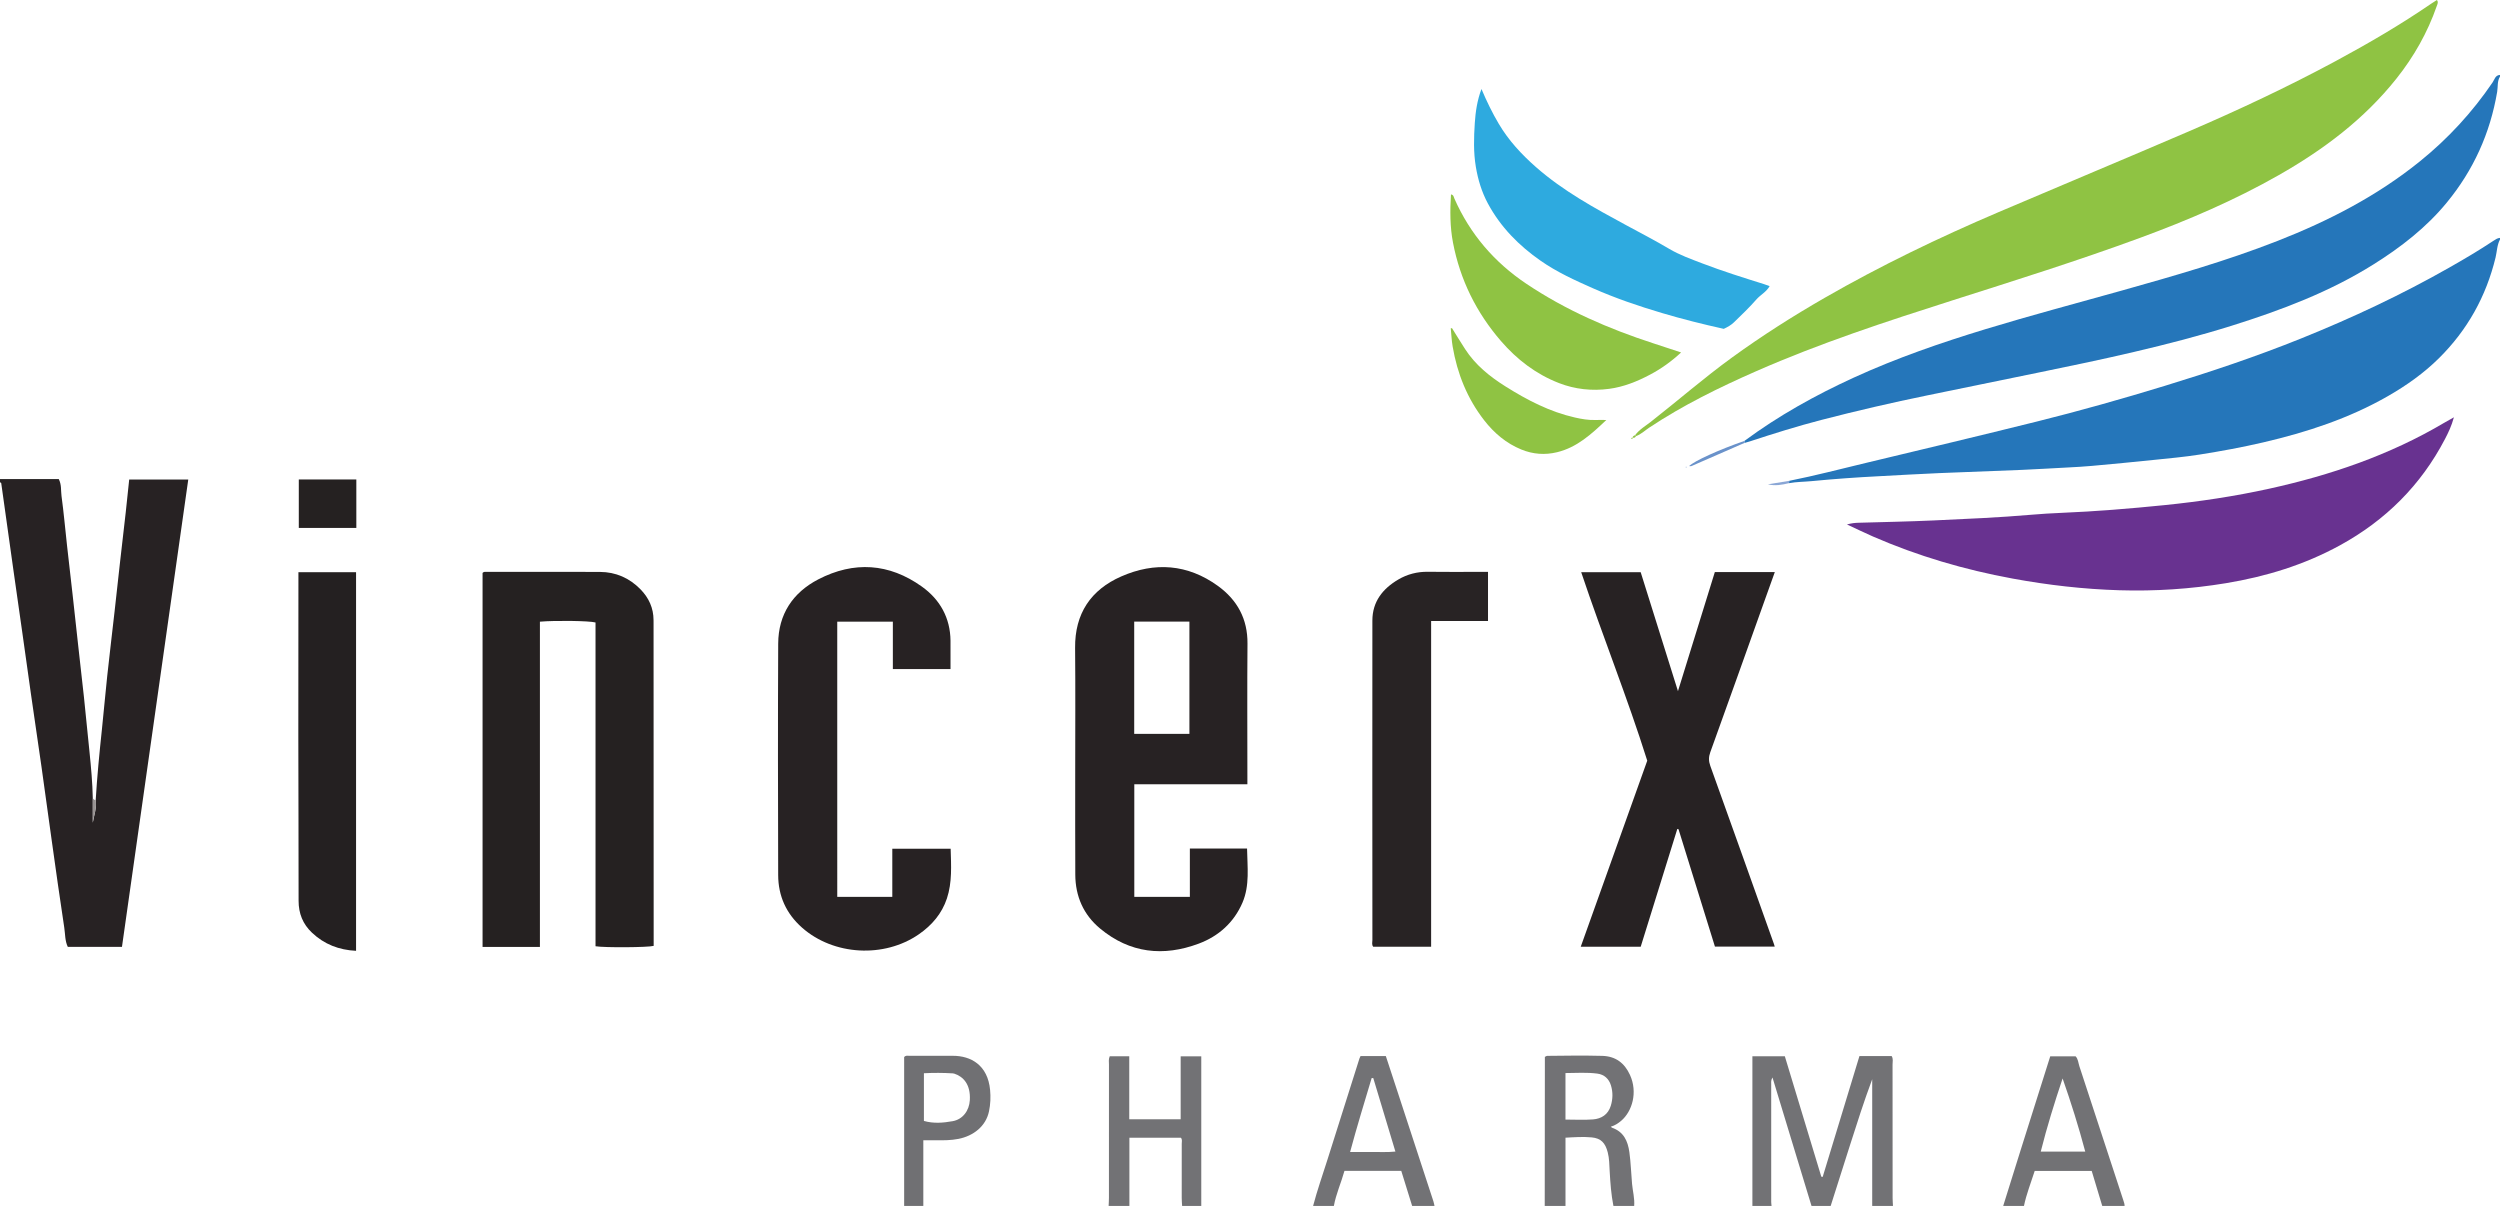 <?xml version="1.0" encoding="iso-8859-1"?>
<!-- Generator: Adobe Illustrator 27.0.0, SVG Export Plug-In . SVG Version: 6.00 Build 0)  -->
<svg version="1.1" id="Layer_1" xmlns="http://www.w3.org/2000/svg" xmlns:xlink="http://www.w3.org/1999/xlink" x="0px" y="0px"
	 viewBox="0 0 1565 754.91" style="enable-background:new 0 0 1565 754.91;" xml:space="preserve">
<g>
	<path style="fill:#272223;" d="M59.913,500.835c0.877-14.784,2.331-29.517,3.887-44.243c1.171-11.081,2.114-22.186,3.309-33.264
		c1.462-13.554,3.097-27.089,4.626-40.635c1.138-10.078,2.208-20.163,3.344-30.241c1.191-10.574,2.448-21.141,3.63-31.716
		c0.757-6.769,1.432-13.548,2.168-20.56c12.351,0,24.446,0,36.975,0c-13.843,97.581-27.665,195.018-41.504,292.57
		c-11.485,0-22.613,0-33.912,0c-1.812-3.781-1.591-8.019-2.205-12.03c-2.814-18.392-5.355-36.826-7.949-55.251
		c-2.131-15.136-4.156-30.286-6.303-45.42c-2.146-15.13-4.409-30.244-6.576-45.371c-1.814-12.665-3.551-25.341-5.343-38.008
		c-1.862-13.16-3.761-26.314-5.621-39.474c-1.814-12.831-3.602-25.665-5.395-38.499c-0.759-5.429-1.496-10.862-2.284-16.286
		C0.73,302.208,0.263,302.074,0,301.91c0-0.667,0-1.333,0-2c12.286,0,24.572,0,36.791,0c1.814,3.543,1.252,7.158,1.712,10.553
		c1.405,10.369,2.323,20.803,3.476,31.207c1.153,10.401,2.376,20.794,3.538,31.195c1.162,10.403,2.275,20.811,3.429,31.215
		c1.19,10.732,2.452,21.456,3.593,32.193c1.211,11.401,2.317,22.813,3.469,34.221c0.987,9.764,1.894,19.535,2.082,29.356
		c0,5.05,0,10.099,0,15.149C58.897,510.252,60.636,505.658,59.913,500.835z"/>
	<path style="fill:#2576BA;" d="M1565,149.91c-1.901,3.527-1.871,7.55-2.785,11.321c-5.9,24.343-17.647,45.389-35.4,62.98
		c-9.481,9.395-20.327,17.075-31.923,23.73c-24.403,14.004-50.77,22.62-78.012,28.971c-13.242,3.087-26.604,5.539-40.015,7.661
		c-9.495,1.503-19.097,2.351-28.667,3.34c-12.874,1.33-25.757,2.574-38.648,3.731c-4.962,0.445-9.951,0.742-14.917,0.985
		c-9.634,0.472-19.259,1.125-28.9,1.513c-17.281,0.696-34.563,1.333-51.843,2.024c-12.619,0.505-25.23,1.311-37.848,1.953
		c-13.932,0.709-27.86,1.703-41.744,3.046c-4.79,0.464-9.633,0.421-14.384,1.299c0.048-0.492,0.096-0.984,0.144-1.475
		c16.248-3.231,32.268-7.441,48.37-11.293c35.585-8.512,71.18-16.988,106.684-25.827c26.834-6.681,53.449-14.208,79.901-22.288
		c28.845-8.811,57.422-18.403,85.411-29.675c31.896-12.845,62.966-27.418,92.875-44.428c9.385-5.338,18.677-10.814,27.671-16.788
		c1.247-0.828,2.47-1.674,4.029-1.779C1565,149.243,1565,149.577,1565,149.91z"/>
	<path style="fill:#2576BA;" d="M1092.036,275.993c21.335-15.77,44.383-28.605,68.457-39.62c26.73-12.231,54.457-21.8,82.546-30.359
		c28.212-8.597,56.727-16.12,85.115-24.095c32.864-9.233,65.691-18.613,97.524-31.081c32.017-12.54,62.349-28.149,89.227-49.872
		c17.582-14.21,32.749-30.672,45.467-49.394c1.194-1.757,1.653-4.556,4.629-4.661c0,0.333,0,0.667,0,1
		c-1.835,2.931-1.228,6.368-1.763,9.531c-4.392,25.972-14.868,49.085-31.593,69.421c-12.844,15.617-28.574,27.794-45.559,38.475
		c-27.628,17.375-57.864,28.768-88.814,38.488c-20.246,6.358-40.777,11.662-61.434,16.495c-19.362,4.53-38.814,8.64-58.299,12.601
		c-23.708,4.819-47.398,9.729-71.098,14.59c-22.24,4.562-44.349,9.681-66.326,15.38c-15.088,3.912-29.949,8.567-44.751,13.426
		c-1.103,0.362-2.23,0.648-3.346,0.97C1092.023,276.855,1092.03,276.424,1092.036,275.993z"/>
	<path style="fill:#727275;" d="M1097,754.91c0-31.129,0-62.258,0-93.699c6.818,0,13.398,0,20.3,0
		c7.582,25.035,15.208,50.213,22.834,75.391c0.288,0.049,0.576,0.098,0.865,0.147c7.662-25.191,15.324-50.381,23.015-75.668
		c6.866,0,13.49,0,20.152,0c1.11,1.753,0.567,3.632,0.57,5.397c0.042,27.823,0.025,55.646,0.039,83.469
		c0.001,1.654,0.147,3.309,0.225,4.963c-4.333,0-8.667,0-13,0c0-26.435,0-52.871,0-79.306c-5.142,13.791-9.564,27.64-13.976,41.493
		c-4.014,12.603-8.016,25.209-12.024,37.813c-4,0-8,0-12,0c-8.086-26.614-16.171-53.227-24.433-80.422
		c-1.034,1.851-0.793,3.039-0.794,4.183c-0.014,24.594-0.013,49.188-0.001,73.782c0,0.819,0.149,1.638,0.228,2.458
		C1105,754.91,1101,754.91,1097,754.91z"/>
	<path style="fill:#727275;" d="M967,754.91c0.03-29.277,0.06-58.554,0.089-87.83c0.002-1.815,0-3.63,0-5.468
		c0.586-0.27,1.012-0.634,1.442-0.64c11.476-0.144,22.95-0.293,34.429,0.002c8.48,0.218,14.012,4.534,17.398,11.921
		c4.975,10.855,1.432,22.846-5.533,28.753c-1.922,1.63-3.99,2.933-6.451,3.665c0.308,0.255,0.526,0.555,0.815,0.657
		c7.207,2.553,9.805,8.179,10.798,15.275c0.922,6.589,1.072,13.224,1.678,19.825c0.424,4.612,1.707,9.156,1.333,13.841
		c-4.333,0-8.667,0-13,0c-1.414-7.169-1.936-14.41-2.338-21.706c-0.216-3.921-0.209-7.949-1.226-11.864
		c-1.529-5.888-4.216-8.789-10.041-9.334c-5.427-0.508-10.885-0.124-16.395,0.189c0,14.469,0,28.592,0,42.715
		C975.667,754.91,971.333,754.91,967,754.91z M979.988,700.854c5.982,0,11.629,0.338,17.215-0.098
		c5.288-0.412,9.443-3.035,11.139-8.495c1.312-4.226,1.401-8.502,0.132-12.732c-1.261-4.202-4.248-6.891-8.497-7.448
		c-6.558-0.86-13.173-0.394-19.99-0.347C979.988,681.497,979.988,690.757,979.988,700.854z"/>
	<path style="fill:#727275;" d="M1254,754.91c3.651-11.689,7.281-23.384,10.958-35.064c6.113-19.422,12.256-38.834,18.492-58.585
		c5.223,0,10.479,0,15.886,0c1.588,1.656,1.662,4.11,2.369,6.255c9.233,27.992,18.357,56.02,27.553,84.025
		c0.367,1.117,0.743,2.19,0.742,3.369c-4.667,0-9.333,0-14,0c-2.217-7.371-4.435-14.742-6.59-21.906c-12.123,0-23.829,0-35.684,0
		c-2.371,7.449-5.199,14.47-6.726,21.906C1262.667,754.91,1258.333,754.91,1254,754.91z M1291.191,675.111
		c-5.058,15.084-9.743,30.103-13.68,45.78c9.524,0,18.404,0,27.852,0C1301.202,705.22,1296.456,690.151,1291.191,675.111z"/>
	<path style="fill:#727275;" d="M822,754.91c2.562-9.773,5.933-19.296,8.971-28.921c6.681-21.163,13.376-42.321,20.075-63.478
		c0.143-0.451,0.396-0.866,0.659-1.431c5.165,0,10.288,0,15.821,0c2.596,7.906,5.223,15.894,7.84,23.885
		c7.322,22.353,14.643,44.707,21.949,67.065c0.305,0.935,0.459,1.919,0.684,2.88c-4.667,0-9.333,0-14,0
		c-2.286-7.371-4.573-14.742-6.804-21.935c-12.178,0-23.754,0-35.565,0c-2.093,7.5-5.274,14.428-6.631,21.935
		C830.667,754.91,826.333,754.91,822,754.91z M859.666,674.874c-0.337,0.001-0.674,0.001-1.01,0.002
		c-4.572,15.279-9.26,30.524-13.496,46.284c5.238,0,9.719,0.044,14.199-0.012c4.544-0.057,9.116,0.25,14.159-0.269
		C868.762,705.084,864.214,689.979,859.666,674.874z"/>
	<path style="fill:#727275;" d="M694,754.91c0.067-1.657,0.192-3.314,0.193-4.971c0.009-27.828-0.004-55.657,0.019-83.485
		c0.001-1.628-0.355-3.31,0.48-5.222c3.816,0,7.737,0,12.221,0c0,12.93,0,25.993,0,39.45c10.933,0,21.321,0,32.186,0
		c0-12.974,0-26.034,0-39.436c4.357,0,8.26,0,12.901,0c0,31.158,0,62.41,0,93.663c-4,0-8,0-12,0
		c-0.084-1.655-0.239-3.311-0.24-4.966c-0.007-11.318,0.034-22.636,0.01-33.954c-0.003-1.27,0.471-2.669-0.545-3.755
		c-10.622,0-21.184,0-32.225,0c0,14.437,0,28.556,0,42.675C702.667,754.91,698.333,754.91,694,754.91z"/>
	<path style="fill:#707073;" d="M566,754.91c0-31.117,0-62.235,0-93.163c0.907-1.129,1.975-0.826,2.929-0.827
		c9.158-0.009,18.315,0.05,27.473,0.015c11.387-0.043,21.948,5.826,23.402,21.379c0.417,4.46,0.246,8.907-0.689,13.385
		c-1.955,9.363-9.759,15.391-19.131,17.245c-4.606,0.911-9.239,0.913-13.891,0.872c-2.471-0.022-4.943-0.004-8.092-0.004
		c0,13.912,0,27.505,0,41.098C574,754.91,570,754.91,566,754.91z M578.37,701.71c6.204,1.756,12.138,1.188,18.028,0.141
		c6.198-1.102,10.338-6.471,10.718-13.188c0.558-9.864-4.128-14.735-9.743-16.565c-0.311-0.101-0.647-0.154-0.975-0.174
		c-5.934-0.37-11.863-0.394-18.028-0.079C578.37,681.913,578.37,691.653,578.37,701.71z"/>
	<path style="fill:#8FC343;" d="M1023.61,272.386c2.63-3.541,6.452-5.709,9.829-8.355c17.024-13.337,33.339-27.56,50.864-40.274
		c18.596-13.491,37.934-25.807,57.833-37.253c35.172-20.23,71.67-37.793,108.965-53.711c39.529-16.872,79.211-33.388,118.689-50.377
		c31.426-13.523,62.395-28.047,92.532-44.288c20.496-11.046,40.574-22.782,59.79-35.954c1.088-0.746,2.222-1.423,3.401-2.175
		c1.028,1.418,0.314,2.573-0.096,3.754c-5.781,16.645-14.342,31.734-25.302,45.506c-20.221,25.409-45.629,44.448-73.635,60.38
		c-27.651,15.731-56.764,28.194-86.556,39.165c-38.919,14.332-78.483,26.722-117.982,39.321
		c-41.407,13.208-82.727,26.742-122.574,44.249c-23.127,10.161-45.808,21.264-66.923,35.301c-2.747,1.827-5.151,4.213-8.342,5.351
		C1023.928,272.821,1023.764,272.608,1023.61,272.386z"/>
	<path style="fill:#252121;" d="M337.986,592.763c-12.379,0-23.999,0-35.9,0c0-78.187,0-156.226,0-234.126
		c0.793-0.846,1.666-0.636,2.467-0.636c23.663-0.011,47.326-0.076,70.988,0.023c9.945,0.041,18.495,3.809,25.425,10.909
		c5.174,5.301,8.146,11.684,8.15,19.249c0,0.833,0.014,1.666,0.014,2.499c0.022,66.156,0.044,132.311,0.065,198.467
		c0,0.999,0,1.998,0,2.973c-3.443,0.983-30.669,1.18-36.398,0.237c0-67.557,0-135.161,0-202.686
		c-3.831-1.053-25.125-1.341-34.812-0.502C337.986,456.856,337.986,524.581,337.986,592.763z"/>
	<path style="fill:#272223;" d="M780.865,490.947c-24.027,0-47.301,0-70.791,0c0,23.573,0,46.838,0,70.505c11.45,0,22.857,0,34.78,0
		c0-9.943,0-20.004,0-30.256c12.11,0,23.711,0,35.806,0c0.175,11.452,1.784,23.033-2.888,33.895
		c-5.316,12.36-14.906,20.957-27.319,25.606c-22.147,8.293-43.146,6.054-61.768-9.418c-10.452-8.684-15.478-20.19-15.549-33.735
		c-0.111-21.162-0.051-42.325-0.055-63.487c-0.006-26.162,0.185-52.325-0.065-78.484c-0.205-21.435,9.824-36.355,28.912-44.732
		c20.952-9.196,41.558-7.741,60.447,5.921c12.173,8.805,18.687,20.694,18.556,36.152c-0.233,27.493-0.065,54.989-0.065,82.483
		C780.865,487.029,780.865,488.663,780.865,490.947z M744.571,459.42c0-23.584,0-46.94,0-70.283c-11.704,0-23.089,0-34.557,0
		c0,23.556,0,46.797,0,70.283C721.624,459.42,733.016,459.42,744.571,459.42z"/>
	<path style="fill:#272223;" d="M1073.482,358.134c12.686,0,24.823,0,37.546,0c-2.648,7.39-5.191,14.473-7.723,21.559
		c-10.873,30.418-21.703,60.852-32.677,91.233c-1.086,3.007-1.054,5.536,0.029,8.544c13.346,37.098,26.555,74.245,39.797,111.381
		c0.164,0.46,0.287,0.936,0.532,1.744c-12.526,0-24.881,0-37.434,0c-7.608-24.521-15.208-49.017-22.808-73.513
		c-0.25-0.056-0.5-0.112-0.749-0.169c-7.635,24.566-15.27,49.132-22.919,73.741c-12.457,0-24.719,0-37.533,0
		c13.961-39.059,27.778-77.714,41.629-116.464c-12.471-39.667-28.033-78.254-41.34-117.975c12.477,0,24.589,0,37.24,0
		c7.657,24.431,15.366,49.029,23.331,74.443C1058.249,407.32,1065.825,382.856,1073.482,358.134z"/>
	<path style="fill:#683290;" d="M1156.194,328.308c3.155-0.867,5.299-1.004,7.455-1.068c15.647-0.464,31.303-0.732,46.938-1.452
		c20.445-0.941,40.898-1.806,61.297-3.578c6.133-0.533,12.286-0.899,18.437-1.154c21.618-0.896,43.161-2.667,64.689-4.851
		c22.018-2.234,43.856-5.514,65.448-10.264c38.474-8.465,75.442-21.056,109.533-41.226c1.776-1.051,3.588-2.04,6.155-3.495
		c-1.494,5.464-3.501,9.613-5.61,13.655c-15.061,28.869-37.159,50.839-65.649,66.456c-22.374,12.264-46.357,19.6-71.469,23.748
		c-22.086,3.648-44.291,5.093-66.616,4.42c-22.462-0.676-44.73-3.237-66.866-7.306c-30.173-5.546-59.379-14.105-87.497-26.358
		C1167.288,333.592,1162.237,331.116,1156.194,328.308z"/>
	<path style="fill:#272223;" d="M524.123,561.427c11.462,0,22.72,0,34.458,0c0-10.023,0-19.931,0-30.136c12.363,0,24.25,0,36.53,0
		c0.298,10.552,1.002,21.043-2.345,31.141c-3.132,9.45-9.372,16.754-17.505,22.389c-21.874,15.156-53.513,13.267-73.148-4.089
		c-9.975-8.817-14.934-19.869-14.971-32.97c-0.135-48.309-0.225-96.619,0.015-144.927c0.091-18.272,9.147-31.884,25.095-40.155
		c22.27-11.549,44.312-10.15,64.813,4.503c11.39,8.141,17.8,19.557,17.956,33.942c0.063,5.802,0.01,11.604,0.01,17.723
		c-11.981,0-23.849,0-36.101,0c0-9.84,0-19.596,0-29.683c-11.757,0-23.139,0-34.808,0
		C524.123,446.494,524.123,503.848,524.123,561.427z"/>
	<path style="fill:#282324;" d="M931.492,357.988c0,10.37,0,20.288,0,30.746c-11.788,0-23.506,0-35.609,0
		c0,68.259,0,135.982,0,203.942c-12.322,0-24.248,0-36.232,0c-1.079-1.285-0.53-2.847-0.531-4.27
		c-0.038-66.648-0.074-133.295-0.013-199.943c0.011-11.836,6.473-19.95,16.22-25.681c5.659-3.328,11.863-4.94,18.55-4.839
		c10.828,0.164,21.66,0.044,32.49,0.044C927.995,357.988,929.622,357.988,931.492,357.988z"/>
	<path style="fill:#242021;" d="M186.813,358.217c12.399,0,24.146,0,36.082,0c0,79.065,0,157.908,0,237
		c-10.745-0.526-19.903-4.097-27.57-11.324c-5.758-5.428-8.411-12.061-8.405-20.025c0.027-34.47-0.141-68.94-0.168-103.41
		c-0.025-32.305,0.037-64.61,0.06-96.915C186.814,361.892,186.813,360.243,186.813,358.217z"/>
	<path style="fill:#2EAADF;" d="M1079.072,205.863c-13.21-2.926-26.006-6.144-38.666-9.903c-14.75-4.378-29.292-9.337-43.371-15.565
		c-11.218-4.963-22.357-10.039-32.511-17.104c-13.728-9.551-25.17-21.158-33.114-35.919c-3.848-7.15-6.19-14.881-7.543-22.973
		c-1.525-9.125-1.242-18.271-0.649-27.355c0.457-7.003,1.471-14.092,4.175-21.326c3.321,7.829,6.79,14.95,10.833,21.791
		c6.162,10.427,14.28,19.173,23.301,27.104c16.953,14.905,36.618,25.633,56.327,36.285c9.042,4.887,18.163,9.623,27.021,14.861
		c6.561,3.88,13.782,6.452,20.893,9.177c12.659,4.85,25.592,8.89,38.522,12.937c1.1,0.344,2.175,0.769,3.505,1.244
		c-2.052,3.674-5.765,5.44-8.314,8.365c-4.367,5.011-9.215,9.613-13.986,14.258C1083.719,203.472,1081.521,204.731,1079.072,205.863
		z"/>
	<path style="fill:#8FC343;" d="M1052.369,220.638c-6.174,5.732-12.483,10.198-19.367,13.851
		c-8.109,4.303-16.603,7.728-25.728,8.932c-10.687,1.41-21.243,0.314-31.355-3.614c-14.417-5.601-26.355-14.764-36.377-26.379
		c-15.385-17.83-25.509-38.293-29.967-61.496c-1.924-10.014-1.89-20.079-1.266-30.212c1.672,0.218,1.713,1.636,2.147,2.616
		c9.814,22.185,24.902,39.807,45.073,53.323c24.625,16.501,51.449,28.162,79.501,37.279
		C1040.638,216.762,1046.234,218.621,1052.369,220.638z"/>
	<path style="fill:#8FC343;" d="M908.963,205.453c2.713,4.341,5.377,8.714,8.15,13.015c6.454,10.01,15.457,17.241,25.425,23.501
		c13.565,8.518,27.639,15.835,43.392,19.401c4.205,0.952,8.461,1.703,12.819,1.549c1.924-0.068,3.853-0.011,6.833-0.011
		c-9.568,9.091-18.5,17.162-30.778,20.166c-7.65,1.872-15.187,1.295-22.454-1.68c-9.47-3.876-17.038-10.298-23.26-18.3
		c-10.619-13.657-16.853-29.241-19.735-46.206c-0.638-3.755-0.798-7.591-1.178-11.39
		C908.439,205.482,908.701,205.468,908.963,205.453z"/>
	<path style="fill:#252121;" d="M223.064,300.129c0,10.163,0,20.107,0,30.376c-11.914,0-23.814,0-36.018,0
		c0-10.067,0-20.112,0-30.376C199.046,300.129,210.96,300.129,223.064,300.129z"/>
	<path style="fill:#6A92CA;" d="M1092.036,275.993c-0.007,0.431-0.014,0.862-0.02,1.293c-11.043,4.829-22.084,9.664-33.139,14.465
		c-0.403,0.175-0.948,0.022-1.503,0.022C1060.613,288.549,1076.185,281.479,1092.036,275.993z"/>
	<path style="fill:#989393;" d="M59.913,500.835c0.723,4.822-1.016,9.417-1.823,14.163c0-5.05,0-10.099,0-15.149
		C58.68,500.21,59.048,500.981,59.913,500.835z"/>
	<path style="fill:#8AA6D5;" d="M1120.058,300.989c-0.048,0.492-0.096,0.984-0.144,1.475c-4.314,1.042-8.65,1.84-13.211,0.73
		C1111.155,302.459,1115.607,301.724,1120.058,300.989z"/>
	<path style="fill:#8FC343;" d="M1024.103,273.026c-0.449,0.902-1.125,1.258-2.108,0.879l0.007,0.007
		c0.113-0.955,0.91-1.188,1.608-1.526C1023.764,272.608,1023.928,272.821,1024.103,273.026z"/>
	<path style="fill:#6A92CA;" d="M1055.556,292.154c0.1,0.093,0.201,0.185,0.301,0.278c-0.113,0.078-0.263,0.247-0.333,0.219
		C1055.099,292.477,1055.117,292.292,1055.556,292.154z"/>
	<path style="fill:#8FC343;" d="M1021.995,273.905c0.141,0.455,0.027,0.797-0.467,0.9c-0.096,0.02-0.337-0.158-0.333-0.237
		c0.021-0.498,0.377-0.635,0.808-0.657L1021.995,273.905z"/>
</g>
</svg>
